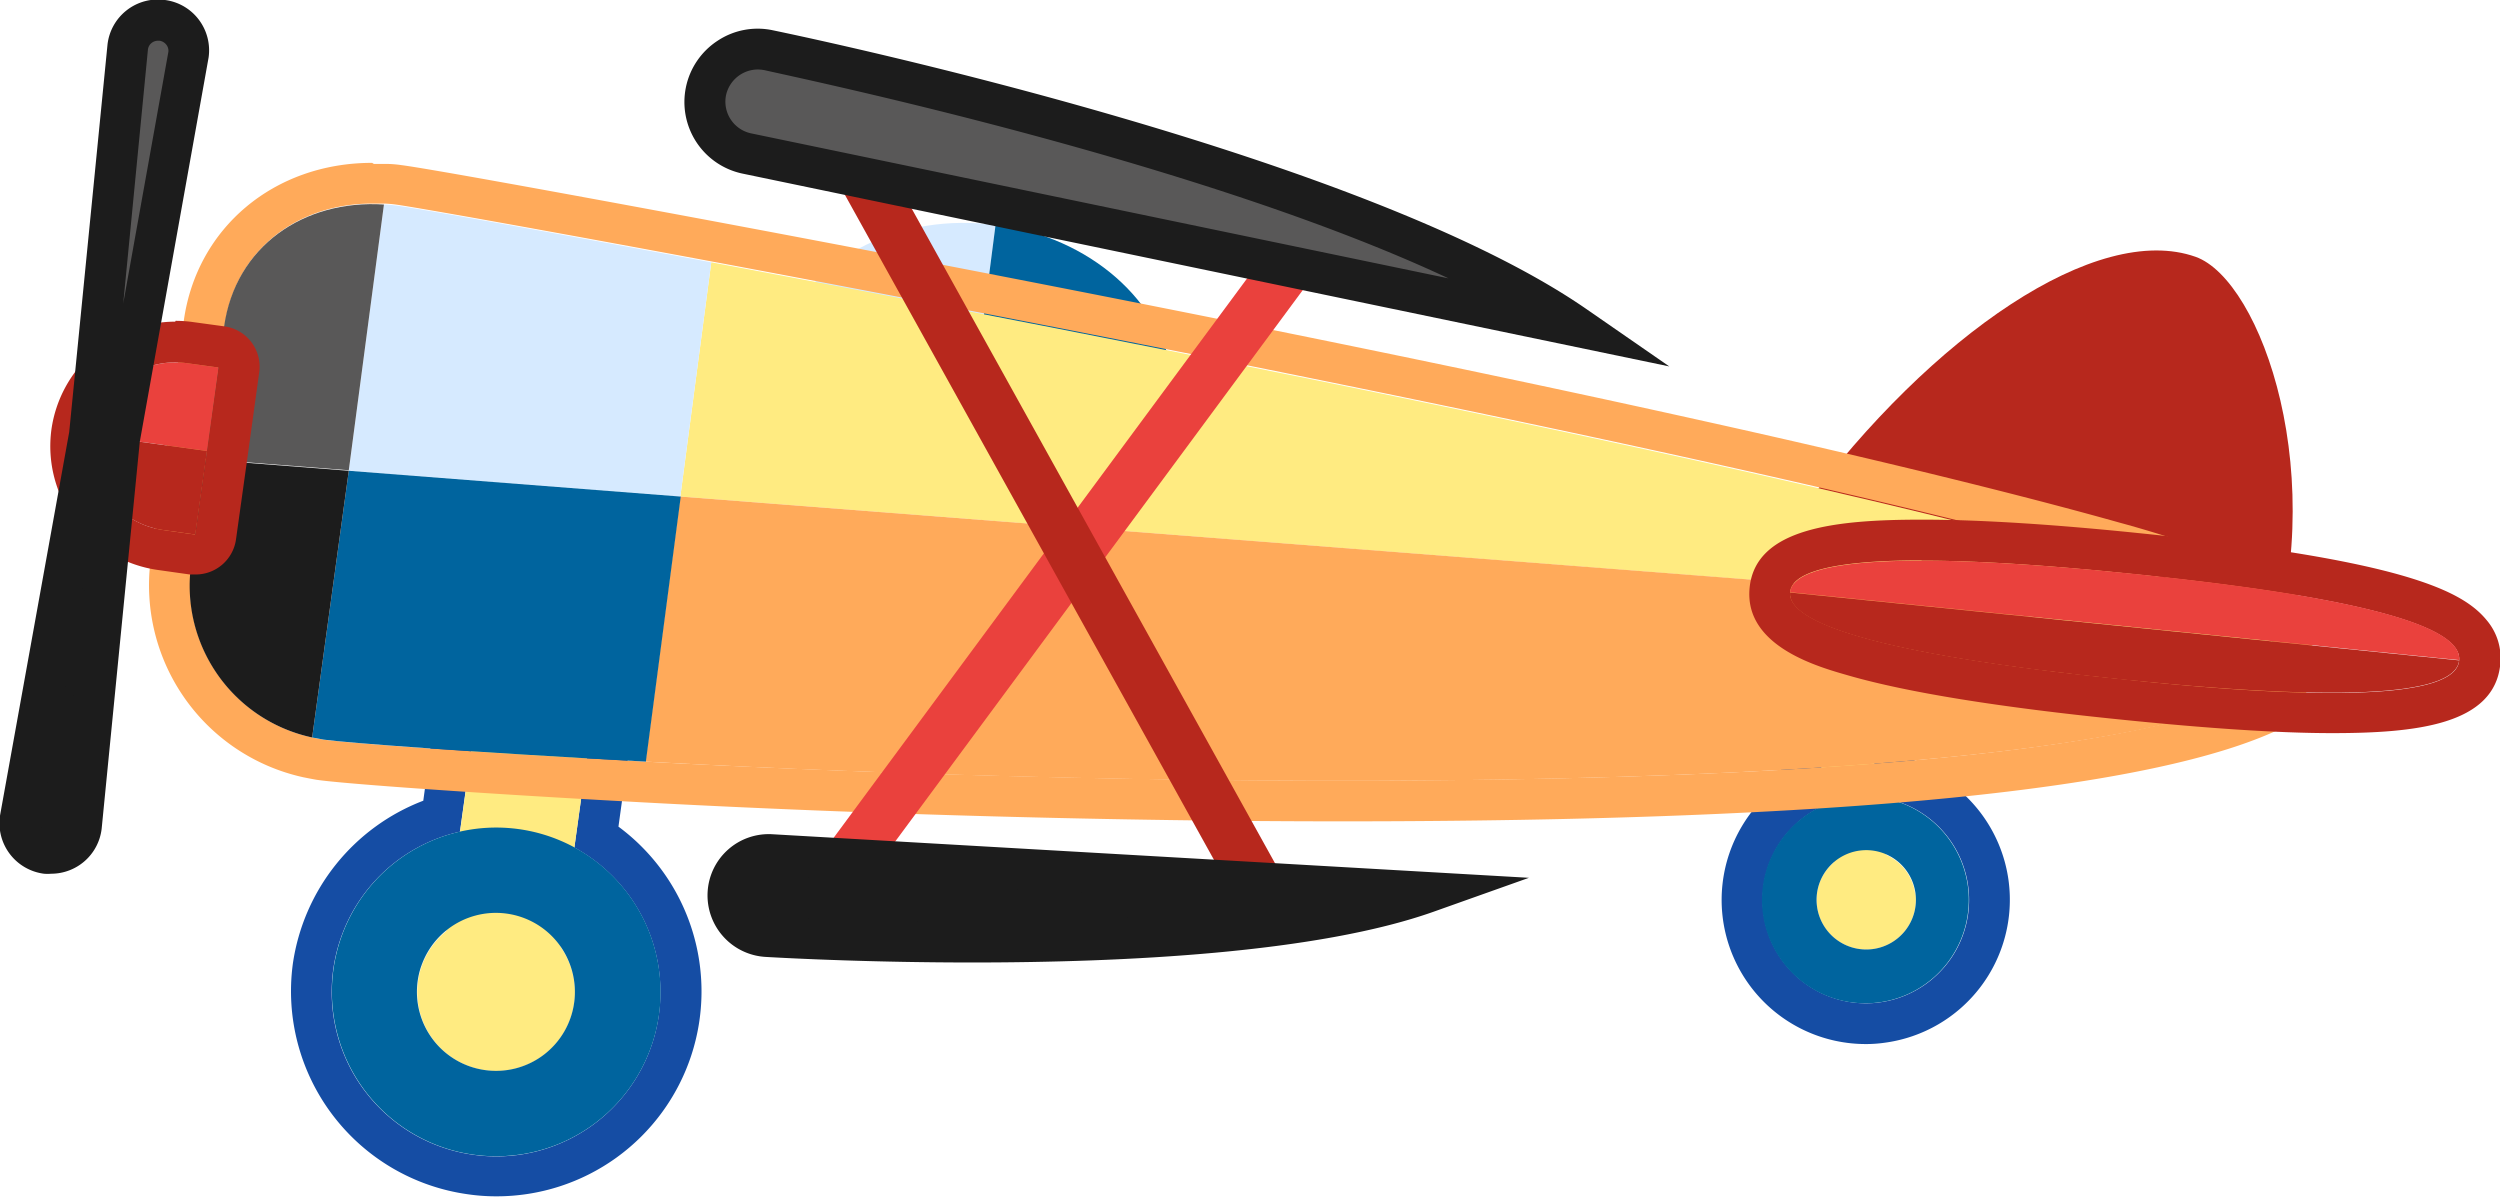 <svg xmlns="http://www.w3.org/2000/svg" viewBox="0 0 184.21 88.21"><g id="Layer_2" data-name="Layer 2"><g id="Layer_1-2" data-name="Layer 1"><g id="to_airplane"><path d="M39.55,47.17a4,4,0,0,1,.59,0A4.25,4.25,0,0,1,43.77,52L42.32,62.45a12.11,12.11,0,0,1-5.75,22.76,11.87,11.87,0,0,1-1.68-.12,12.11,12.11,0,0,1-1-23.81l1.45-10.44a4.24,4.24,0,0,1,4.2-3.67m-8.49,24a5.7,5.7,0,0,1,1.82-2.59v0a5.71,5.71,0,0,0-1.82,2.61m11.3,2.12a5.73,5.73,0,0,0-1-3.56h0a5.87,5.87,0,0,1,1,3.55M31,71.32a2.76,2.76,0,0,0-.08.27.65.65,0,0,0,0,.13.65.65,0,0,1,0-.13,2.76,2.76,0,0,1,.08-.27m8.53-27.15a7.28,7.28,0,0,0-7.18,6.25L31.19,59a15.19,15.19,0,0,0-9.61,12,15.11,15.11,0,0,0,12.9,17,14.59,14.59,0,0,0,2.09.15,15.1,15.1,0,0,0,9-27.24l1.18-8.56a7.24,7.24,0,0,0-6.19-8.17,6.73,6.73,0,0,0-1-.07Z" fill="#154da4"/><path d="M135.4,48.8a2,2,0,0,1,1.92,1.68l1.11,8.27a7.62,7.62,0,0,1,.07,15.11,7.23,7.23,0,0,1-1,.07,7.62,7.62,0,0,1-2.89-14.67L133.47,51a1.94,1.94,0,0,1,1.67-2.19l.26,0m3.86,14.32L139,63l.24.13m.36.23.14.1-.14-.1-.07-.05.07.05m-4.74.4a3.07,3.07,0,0,1,.26-.25h0a3.07,3.07,0,0,0-.26.25m5.36.17.06.07-.06-.07-.1-.12.1.12m-5.5,0-.09.11-.2.27.2-.27.09-.11m5.87.52a.43.43,0,0,1,0,.07.43.43,0,0,0,0-.07l-.05-.07.05.07m-6.35.17a.47.47,0,0,0,0,.1l-.07.14.07-.14a.47.47,0,0,1,0-.1m6.69.56v0l0-.12,0,.12m-7,.08a.24.24,0,0,0,0,.08l0,.08,0-.08a.24.24,0,0,1,0-.08m-.15.75s0,.06,0,.1v0s0-.07,0-.1M135.4,45.8a5,5,0,0,0-4.91,5.62l.84,6.23a10.62,10.62,0,0,0,6.14,19.28,9.69,9.69,0,0,0,1.42-.1A10.63,10.63,0,0,0,148,64.89a10.62,10.62,0,0,0-6.88-8.56l-.84-6.24a4.94,4.94,0,0,0-4.89-4.29Z" fill="#154da4"/><path d="M40.14,47.21a4.25,4.25,0,0,0-4.79,3.63L32.88,68.61a5.81,5.81,0,1,0,8.43,1.16L43.77,52A4.25,4.25,0,0,0,40.14,47.21Z" fill="#ffeb81"/><path d="M38.21,61.09A12.11,12.11,0,1,0,48.56,74.76,12.12,12.12,0,0,0,38.21,61.09ZM35.75,78.85a5.82,5.82,0,1,1,6.56-5A5.81,5.81,0,0,1,35.75,78.85Z" fill="#00649e"/><path d="M141.11,65.82A3.65,3.65,0,0,0,139,63l-1.68-12.5a1.94,1.94,0,0,0-3.85.53l1.67,12.49a3.66,3.66,0,1,0,6,2.32Z" fill="#ffeb81"/><path d="M136.47,58.75A7.62,7.62,0,1,0,145,65.29,7.63,7.63,0,0,0,136.47,58.75ZM138,69.93a3.66,3.66,0,1,1,3.14-4.11A3.66,3.66,0,0,1,138,69.93Z" fill="#00649e"/><path d="M57.87,24.11,72.14,26l1.22-9.42C66.38,15.65,60,18.92,57.87,24.11Z" fill="#d6eaff"/><path d="M73.36,16.55,72.14,26l14.28,1.85C85.66,22.25,80.35,17.46,73.36,16.55Z" fill="#00649e"/><path d="M161.77,18.92c-7.26-2.56-19.37,5.71-28.89,18.53l34.07,12C171.9,35.32,166.61,20.62,161.77,18.92Z" fill="#b7281d"/><path d="M27.42,15l.87,0a8.54,8.54,0,0,1,.86.07c1.52.21,10.52,1.81,23.26,4.19,39.7,7.43,115.79,22.51,115.13,27.25l-.18,1.31-.38,3C156.7,56,128,57.52,98.92,57.52c-18.55,0-37.25-.64-51.36-1.4-13-.7-22.09-1.39-23.73-1.62L23,54.34a11.42,11.42,0,0,1-8.89-12.72l1.08-7.75,1.35-9.76C17.3,18.44,21.89,15,27.42,15m0-3c-7.22,0-12.93,4.79-13.88,11.65l-1.35,9.76L11.11,41.2A14.48,14.48,0,0,0,22.34,57.27c.35.07.69.14,1,.19,2,.29,11.76,1,24,1.66,16.48.89,35.26,1.4,51.52,1.4,36.71,0,60.05-2.33,69.38-6.92l1.45-.71.21-1.6.38-3,.17-1.27c.44-3.15-3.19-4.67-4.94-5.4a87.49,87.49,0,0,0-9.33-3.11c-7.12-2-17.38-4.54-30.48-7.45C99.53,25.23,68.89,19.36,53,16.38c-12.52-2.34-21.73-4-23.4-4.21a8.28,8.28,0,0,0-1-.09h-.05c-.34,0-.7,0-1,0Z" fill="#ffaa5a"/><path d="M52.41,19.33,50.13,36.59l81.46,6.33,35.77,5,.18-1.31C168.2,41.84,92.11,26.76,52.41,19.33Z" fill="#ffeb81"/><path d="M28.29,15.07,25.7,34.69l24.43,1.9,2.28-17.26c-12.74-2.38-21.74-4-23.26-4.19A8.54,8.54,0,0,0,28.29,15.07Z" fill="#d6eaff"/><path d="M50.13,36.59,47.56,56.12c36.22,2,102.59,3.07,119.42-5.21l.38-3-35.77-5Z" fill="#ffaa5a"/><path d="M25.7,34.69,23,54.34l.86.16c1.64.23,10.77.92,23.73,1.62l2.57-19.53Z" fill="#00649e"/><path d="M28.29,15.07c-5.91-.38-10.95,3.08-11.78,9l-1.35,9.76,10.54.82Z" fill="#595858"/><path d="M23,54.34,25.7,34.69l-10.54-.82-1.08,7.75A11.43,11.43,0,0,0,23,54.34Z" fill="#1c1c1c"/><path d="M141.59,41.31c3.84,0,9,.3,15.71,1,18.77,1.92,24.12,4.23,23.9,6.37-.14,1.39-2.59,2.38-9.41,2.38-3.7,0-8.68-.29-15.28-1-18.76-1.91-24.82-4.3-24.61-6.44.14-1.38,2.83-2.33,9.69-2.33m0-3c-6.31,0-12.22.61-12.67,5s5.22,5.89,7.34,6.5c4.29,1.23,11,2.32,20,3.23,6.36.65,11.61,1,15.58,1,6.17,0,11.94-.61,12.39-5.07a4.32,4.32,0,0,0-1-3.25c-1.76-2.15-6.07-4.42-25.56-6.41-6.51-.67-11.89-1-16-1Z" fill="#b7281d"/><path d="M157.3,42.29c-18.76-1.91-25.18-.8-25.4,1.35l49.3,5C181.42,46.52,176.07,44.21,157.3,42.29Z" fill="#ea413d"/><path d="M156.51,50.08c18.76,1.91,24.47.73,24.69-1.42l-49.3-5C131.69,45.78,137.75,48.17,156.51,50.08Z" fill="#b7281d"/><path d="M16.1,27.08l-2.33-.32a6.21,6.21,0,0,0-7,5.3l8.49,1.17Z" fill="#ea413d"/><path d="M12.06,39.06l2.33.33.86-6.16L6.76,32.06A6.2,6.2,0,0,0,12.06,39.06Z" fill="#b7281d"/><path d="M12.91,26.7a6.33,6.33,0,0,1,.86.06l2.33.32-.85,6.15-.86,6.16-2.33-.33a6.21,6.21,0,0,1,.85-12.36m0-3a9.24,9.24,0,0,0-9.12,7.94A9.21,9.21,0,0,0,11.65,42l2.33.33.41,0a3,3,0,0,0,3-2.59l.86-6.15.85-6.15a3,3,0,0,0-2.55-3.39l-2.34-.32a9,9,0,0,0-1.27-.09Z" fill="#b7281d"/><rect x="47.66" y="40.42" width="60.98" height="3.81" transform="translate(-2.34 80) rotate(-53.53)" fill="#ea413d"/><rect x="76.14" y="7.2" width="3.81" height="63.35" transform="translate(-9.06 42.76) rotate(-29.03)" fill="#b7281d"/><path d="M8.81,32.34,13.89,4.07a2.26,2.26,0,0,0-4.48-.62L6.63,32Z" fill="#595858"/><path d="M8.81,32.34,6,60.93a2.26,2.26,0,1,1-4.48-.62L6.63,32Z" fill="#1c1c1c"/><path d="M116,24l-61-12.67a3.89,3.89,0,0,1,1.58-7.62C58.74,4.14,99.53,12.62,116,24Z" fill="#595858"/><path d="M105.17,65.75,56.83,63a3,3,0,1,0-.35,6C58.15,69.1,90.49,71,105.17,65.75Z" fill="#1c1c1c"/><path d="M3.77,64.38a3.15,3.15,0,0,1-.53,0A3.76,3.76,0,0,1,0,60.1l5.1-28.27L7.92,3.3A3.74,3.74,0,0,1,12.16,0a3.72,3.72,0,0,1,2.49,1.45,3.75,3.75,0,0,1,.72,2.79L10.3,32.55,7.49,61.07a3.75,3.75,0,0,1-3.72,3.31ZM6.35,42,3,60.57a.75.75,0,0,0,.66.8.77.77,0,0,0,.56-.15.74.74,0,0,0,.29-.5ZM11.64,3a.76.76,0,0,0-.45.15.74.74,0,0,0-.29.5L9.08,22.36,12.41,3.8a.73.73,0,0,0-.15-.5A.78.78,0,0,0,11.75,3h-.11Z" fill="#1c1c1c"/><path d="M123,27,54.75,12.8A5.39,5.39,0,0,1,52.88,3a5.34,5.34,0,0,1,4.06-.77c4.42.92,43.67,9.3,59.92,20.52ZM55.83,5.12A2.41,2.41,0,0,0,53.5,7a2.39,2.39,0,0,0,1.86,2.83l51.37,10.68C88.57,12,60,6,56.33,5.17A2.83,2.83,0,0,0,55.83,5.12Z" fill="#1c1c1c"/><path d="M71.66,70.92c-7.14,0-13-.28-15.23-.41a4.54,4.54,0,0,1-4.29-4.78,4.51,4.51,0,0,1,4.77-4.26l55.75,3.21-7,2.49C97.06,70.23,82.79,70.92,71.66,70.92Zm-15-6.46a1.54,1.54,0,0,0-1,.39,1.5,1.5,0,0,0-.5,1.05h0a1.53,1.53,0,0,0,1.44,1.61c2.77.16,22.71,1.18,37.76-.88L56.74,64.47Z" fill="#1c1c1c"/></g></g></g></svg>